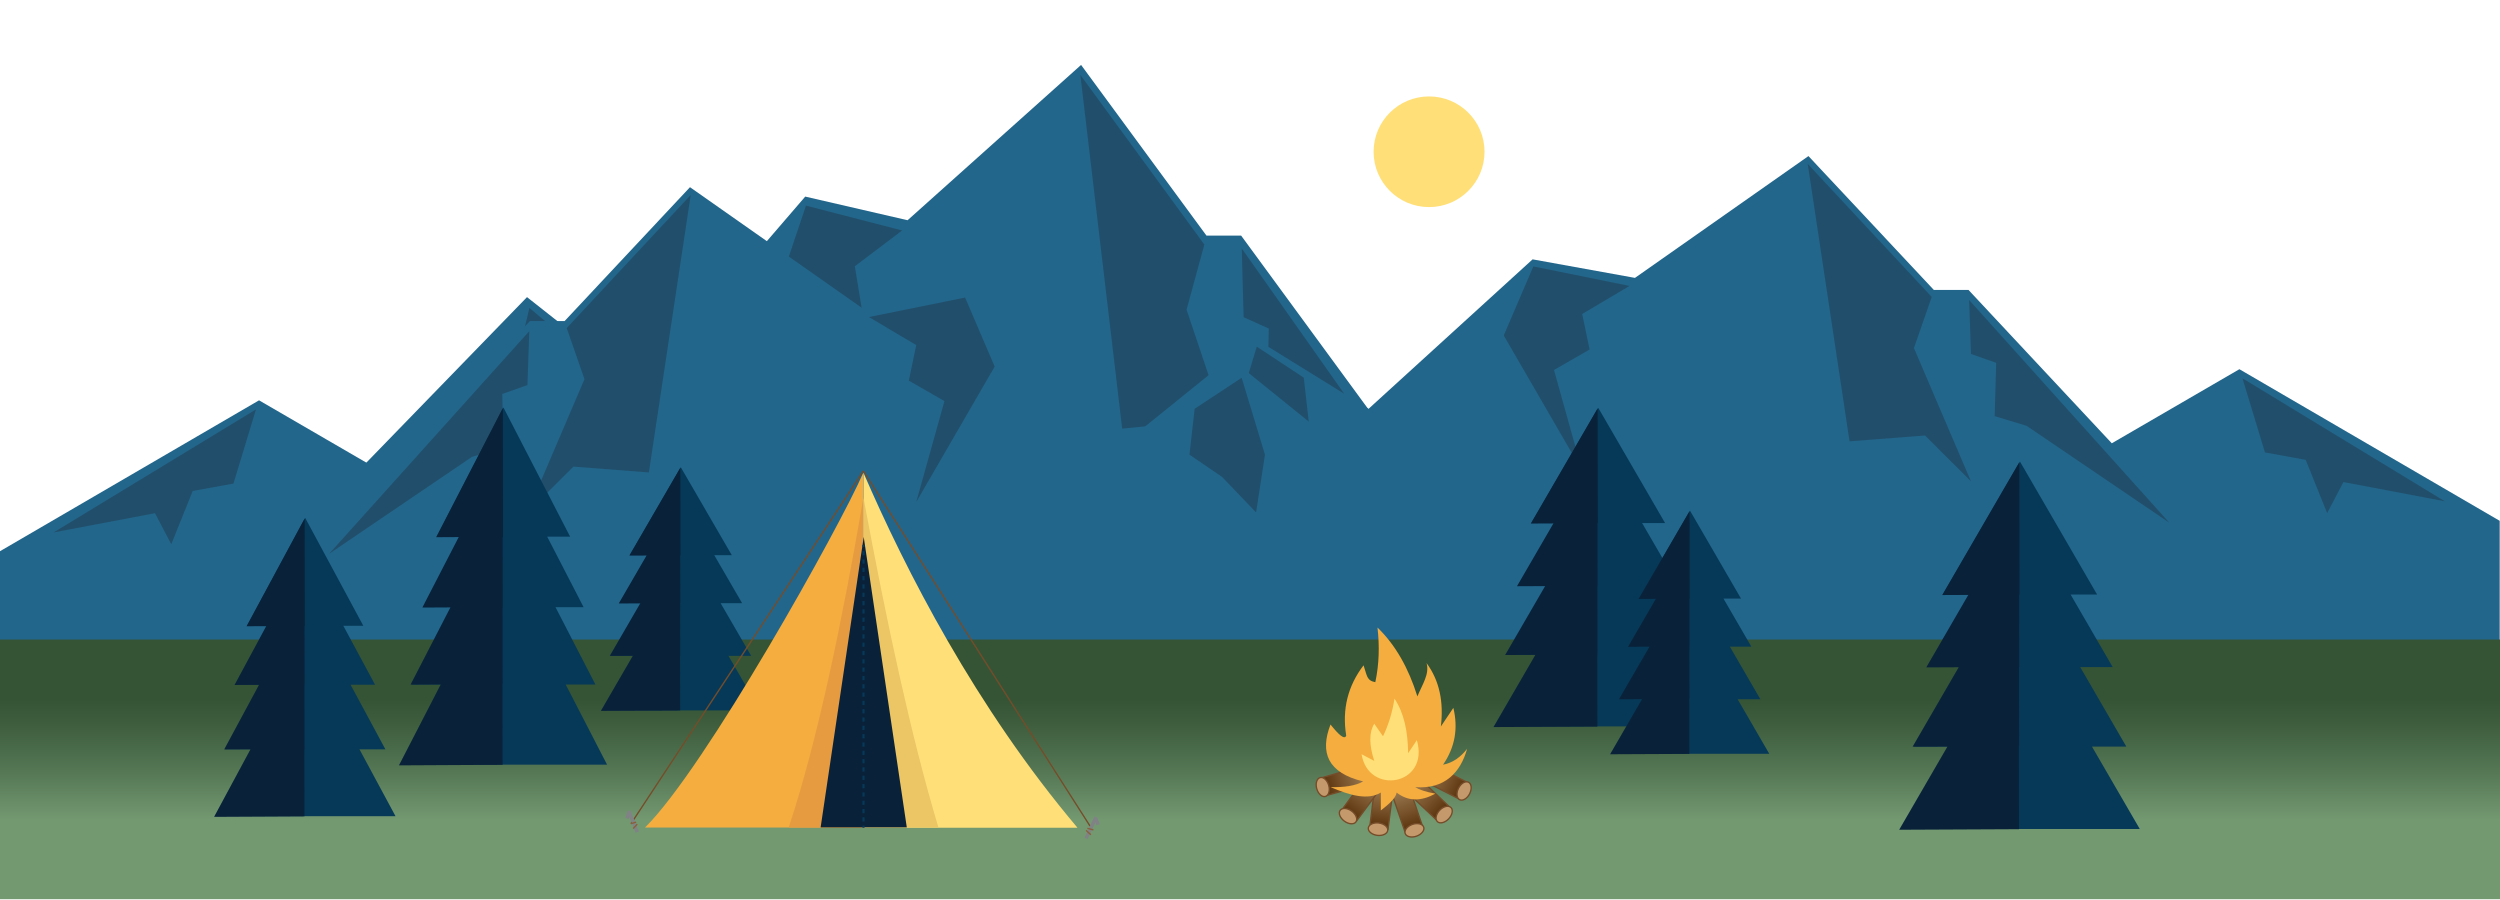 <?xml version="1.0" encoding="utf-8"?>
<!-- Generator: Adobe Illustrator 26.5.0, SVG Export Plug-In . SVG Version: 6.00 Build 0)  -->
<svg version="1.1" id="Layer_1" xmlns="http://www.w3.org/2000/svg" xmlns:xlink="http://www.w3.org/1999/xlink" x="0px" y="0px"
	 viewBox="0 0 3620 1303" style="enable-background:new 0 0 3620 1303;" xml:space="preserve">
<style type="text/css">
	.st0{fill:#22668C;}
	.st1{fill:#214F6B;}
	.st2{fill:url(#SVGID_1_);}
	.st3{fill:#FFDF77;}
	.st4{fill:#063958;}
	.st5{fill:#09223A;}
	.st6{fill:#F4AD3E;}
	.st7{fill:#E69B41;}
	.st8{fill:none;stroke:#754C29;stroke-width:2;stroke-miterlimit:10;}
	.st9{fill:#ECC565;}
	.st10{fill:none;stroke:#063958;stroke-width:3;stroke-miterlimit:10;}
	.st11{fill:none;stroke:#063958;stroke-width:3;stroke-miterlimit:10;stroke-dasharray:6.023,6.023;}
	.st12{fill:none;stroke:#808285;stroke-width:5;stroke-miterlimit:10;}
	.st13{fill:none;stroke:#8B5E3C;stroke-width:2;stroke-miterlimit:10;}
	.st14{fill:url(#SVGID_00000163059564866460411850000002377885760765735824_);stroke:#754C29;stroke-width:2;stroke-miterlimit:10;}
	.st15{fill:#C49A6C;stroke:#754C29;stroke-width:2;stroke-miterlimit:10;}
	.st16{fill:url(#SVGID_00000093174638909685982220000013292284351702865287_);stroke:#754C29;stroke-width:2;stroke-miterlimit:10;}
	.st17{fill:url(#SVGID_00000145054129944612920730000017863433271759877040_);stroke:#754C29;stroke-width:2;stroke-miterlimit:10;}
	.st18{fill:url(#SVGID_00000155142624018971044600000010945313259142655658_);stroke:#754C29;stroke-width:2;stroke-miterlimit:10;}
	.st19{fill:url(#SVGID_00000130630528690334726880000011505233508962554292_);stroke:#754C29;stroke-width:2;stroke-miterlimit:10;}
	.st20{fill:url(#SVGID_00000074431453060407711820000000114655206079202206_);stroke:#754C29;stroke-width:2;stroke-miterlimit:10;}
</style>
<g>
	<polygon class="st0" points="2566.32,767.41 2189.4,487.49 2004.63,624.27 1797.17,341.17 1746.96,341.17 1565.4,94 1314.18,318.9 
		1165.96,284.67 928.43,560.65 763.11,430.23 406.19,797.94 406.19,998.03 2566.32,998.03 	"/>
	<polygon class="st1" points="1564.31,108.37 1624.9,620.68 1734.21,609.9 1800.74,694.51 1718.18,448.43 1743.91,354.1 	"/>
	<polygon class="st1" points="1167.05,297.7 1124.16,425.19 1237.82,675.37 1196.96,488.93 1248.54,451.16 1237.82,385.54 
		1306.35,333.71 	"/>
	<polygon class="st1" points="766.57,445.81 732.79,587.87 745.66,694.51 794.98,628.89 842.16,587.87 834.66,503.11 	"/>
	<polygon class="st1" points="2193.81,504.19 2226.42,641.19 2285.4,654.86 2316.49,753.29 2340.08,695.87 2486.98,731.42 	"/>
	<polygon class="st1" points="1798.06,359.71 1800.74,459.36 1837.2,475.77 1835.05,574.2 1881.16,591.97 2088.1,771.07 	"/>
</g>
<g>
	<polygon class="st0" points="3619.56,754.16 3242.64,534.61 3057.87,641.89 2850.41,419.84 2800.2,419.84 2618.63,225.99 
		2367.41,402.38 2219.19,375.54 1981.66,591.99 1816.34,489.7 1459.42,778.1 1459.42,935.03 3619.56,935.03 	"/>
	<polygon class="st1" points="2617.55,237.26 2678.13,639.07 2787.44,630.61 2853.98,696.97 2771.41,503.97 2797.15,429.99 	"/>
	<polygon class="st1" points="2220.28,385.75 2177.39,485.74 2291.05,681.96 2250.2,535.74 2301.77,506.12 2291.05,454.65 
		2359.58,414 	"/>
	<polygon class="st1" points="1819.8,501.92 1786.03,613.34 1798.89,696.97 1848.22,645.51 1895.4,613.34 1887.89,546.86 	"/>
	<polygon class="st1" points="3247.04,547.7 3279.66,655.16 3338.63,665.88 3369.72,743.08 3393.31,698.05 3540.21,725.92 	"/>
	<polygon class="st1" points="2851.3,434.39 2853.98,512.55 2890.43,525.42 2888.29,602.62 2934.4,616.56 3141.34,757.02 	"/>
</g>
<g>
	<polygon class="st0" points="-1.83,799.22 375.09,579.67 559.86,686.95 767.32,464.91 817.53,464.91 999.09,271.05 1250.31,447.44 
		1398.53,420.6 1636.06,637.05 1801.38,534.76 2158.3,823.16 2158.3,980.1 -1.83,980.1 	"/>
	<polygon class="st1" points="1000.17,282.32 939.59,684.14 830.28,675.68 763.75,742.04 846.31,549.03 820.57,475.05 	"/>
	<polygon class="st1" points="1397.44,430.81 1440.33,530.81 1326.67,727.03 1367.53,580.8 1315.95,551.18 1326.67,499.71 
		1258.14,459.06 	"/>
	<polygon class="st1" points="1797.92,546.98 1831.7,658.4 1818.83,742.04 1769.51,690.57 1722.33,658.4 1729.83,591.92 	"/>
	<polygon class="st1" points="370.68,592.77 338.07,700.22 279.09,710.94 248,788.14 224.41,743.11 77.51,770.99 	"/>
	<polygon class="st1" points="766.43,479.46 763.75,557.61 727.29,570.48 729.43,647.68 683.33,661.62 476.39,802.08 	"/>
</g>
<linearGradient id="SVGID_1_" gradientUnits="userSpaceOnUse" x1="1809.5" y1="926" x2="1809.5" y2="1302">
	<stop  offset="0.233" style="stop-color:#355436"/>
	<stop  offset="0.331" style="stop-color:#3E5E3E"/>
	<stop  offset="0.514" style="stop-color:#567855"/>
	<stop  offset="0.694" style="stop-color:#739971"/>
</linearGradient>
<rect x="-1" y="926" class="st2" width="3621" height="376"/>
<ellipse class="st3" cx="2069.29" cy="219.75" rx="80.31" ry="80.12"/>
<g>
	<polygon class="st4" points="579.65,1107.2 639.5,991.23 596.1,991.23 653.9,879.27 612.85,879.27 665.58,777.11 632.39,777.11 
		728.97,590 825.56,777.11 792.36,777.11 845.1,879.27 804.41,879.27 862.21,991.23 819.17,991.23 879.03,1107.2 	"/>
	<polygon class="st5" points="577.65,1108.25 638.14,991.08 594.48,991.31 652.22,879.44 611.59,879.66 664.22,777.69 
		631.56,777.87 728.14,590.76 728.41,777.35 727.89,777.35 728.03,879.04 727.73,879.04 727.89,990.59 727.59,990.6 727.76,1107.44 
			"/>
</g>
<g>
	<polygon class="st4" points="871.58,1028.61 917.37,949.68 884.17,949.68 928.38,873.47 896.97,873.47 937.31,803.94 
		911.92,803.94 985.8,676.58 1059.68,803.94 1034.29,803.94 1074.63,873.47 1043.51,873.47 1087.72,949.68 1054.8,949.68 
		1100.59,1028.61 	"/>
	<polygon class="st5" points="870.05,1029.33 916.32,949.58 882.92,949.73 927.09,873.59 896.01,873.74 936.27,804.34 
		911.29,804.46 985.17,677.1 985.37,804.1 984.97,804.1 985.08,873.32 984.86,873.32 984.98,949.25 984.75,949.25 984.87,1028.78 	
		"/>
</g>
<g>
	<polygon class="st4" points="2164.55,1051.85 2224.55,948.41 2181.05,948.41 2238.99,848.53 2197.83,848.53 2250.69,757.4 
		2217.42,757.4 2314.25,590.49 2411.07,757.4 2377.79,757.4 2430.66,848.53 2389.87,848.53 2447.81,948.41 2404.67,948.41 
		2464.68,1051.85 	"/>
	<polygon class="st5" points="2162.55,1052.79 2223.18,948.27 2179.41,948.47 2237.3,848.69 2196.57,848.88 2249.33,757.92 
		2216.59,758.08 2313.41,591.17 2313.68,757.61 2313.16,757.62 2313.3,848.32 2313.01,848.32 2313.16,947.84 2312.86,947.84 
		2313.03,1052.07 	"/>
</g>
<g>
	<polygon class="st4" points="2332.91,1091.47 2378.7,1012.54 2345.5,1012.54 2389.71,936.33 2358.3,936.33 2398.64,866.79 
		2373.26,866.79 2447.14,739.44 2521.02,866.79 2495.62,866.79 2535.96,936.33 2504.84,936.33 2549.05,1012.54 2516.13,1012.54 
		2561.92,1091.47 	"/>
	<polygon class="st5" points="2331.39,1092.18 2377.65,1012.43 2344.25,1012.59 2388.42,936.45 2357.34,936.59 2397.6,867.19 
		2372.62,867.31 2446.5,739.95 2446.7,866.96 2446.3,866.96 2446.41,936.17 2446.19,936.17 2446.31,1012.1 2446.08,1012.1 
		2446.21,1091.63 	"/>
</g>
<g>
	<path class="st6" d="M1250.14,684.26c-33.25,77.02-229.27,428.51-316.14,513.96h316.14V684.26z"/>
	<path class="st7" d="M1250.14,721.45c-32.08,186.05-66.75,351.83-108.12,476.78h108.12V721.45z"/>
	<line class="st8" x1="1250.14" y1="681.93" x2="1578.42" y2="1196.23"/>
	<line class="st8" x1="1250.14" y1="681.93" x2="913.63" y2="1192.73"/>
	<path class="st3" d="M1250.32,684.6c60.84,140.56,162.01,338.94,309.88,513.96h-309.88V684.6z"/>
	<path class="st9" d="M1250.44,721.28c33.82,182.31,69.36,347.14,108.37,476.78l-108.37,0V721.28z"/>
	<polygon class="st5" points="1250.66,777.46 1313.04,1198.06 1188.27,1198.06 	"/>
	<g>
		<line class="st4" x1="1250.32" y1="789.02" x2="1250.32" y2="1198.56"/>
		<g>
			<line class="st10" x1="1250.32" y1="789.02" x2="1250.32" y2="792.02"/>
			<line class="st11" x1="1250.32" y1="798.04" x2="1250.32" y2="1192.55"/>
			<line class="st10" x1="1250.32" y1="1195.56" x2="1250.32" y2="1198.56"/>
		</g>
	</g>
	<g>
		<line class="st12" x1="910.42" y1="1174.06" x2="922.75" y2="1204.98"/>
		<line class="st12" x1="910.64" y1="1176.48" x2="907.74" y2="1185.15"/>
		<line class="st13" x1="916.85" y1="1199.73" x2="922.75" y2="1193.31"/>
		<line class="st13" x1="913.63" y1="1192.73" x2="921.14" y2="1190.4"/>
	</g>
	<g>
		<line class="st12" x1="1587.08" y1="1183.08" x2="1572.63" y2="1214"/>
		<line class="st12" x1="1586.82" y1="1185.49" x2="1590.22" y2="1194.16"/>
		<line class="st13" x1="1579.54" y1="1208.75" x2="1572.63" y2="1202.33"/>
		<line class="st13" x1="1583.31" y1="1201.75" x2="1574.52" y2="1199.41"/>
	</g>
</g>
<g>
	<g>
		
			<linearGradient id="SVGID_00000093178692698255063910000012423454464273194136_" gradientUnits="userSpaceOnUse" x1="1715.199" y1="504.531" x2="1879.81" y2="504.531" gradientTransform="matrix(0.855 0.436 -0.433 0.85 729.631 -103.151)">
			<stop  offset="1.491781e-07" style="stop-color:#C1AB82"/>
			<stop  offset="0.187" style="stop-color:#BEA77E"/>
			<stop  offset="0.355" style="stop-color:#B49B72"/>
			<stop  offset="0.517" style="stop-color:#A5885F"/>
			<stop  offset="0.674" style="stop-color:#916F47"/>
			<stop  offset="0.827" style="stop-color:#78532B"/>
			<stop  offset="0.962" style="stop-color:#603913"/>
			<stop  offset="1" style="stop-color:#603913"/>
		</linearGradient>
		
			<polygon style="fill:url(#SVGID_00000093178692698255063910000012423454464273194136_);stroke:#754C29;stroke-width:2;stroke-miterlimit:10;" points="
			2112.43,1156.68 1971.68,1084.94 1983.8,1061.16 2124.55,1132.9 		"/>
		
			<ellipse transform="matrix(0.454 -0.891 0.891 0.454 136.796 2514.27)" class="st15" cx="2120.12" cy="1145.51" rx="14.18" ry="9.02"/>
		
			<linearGradient id="SVGID_00000163755725486850183880000001900525112491306385_" gradientUnits="userSpaceOnUse" x1="1491.174" y1="449.992" x2="1655.784" y2="449.992" gradientTransform="matrix(0.695 0.662 -0.658 0.691 1234.459 -229.072)">
			<stop  offset="1.491781e-07" style="stop-color:#C1AB82"/>
			<stop  offset="0.187" style="stop-color:#BEA77E"/>
			<stop  offset="0.355" style="stop-color:#B49B72"/>
			<stop  offset="0.517" style="stop-color:#A5885F"/>
			<stop  offset="0.674" style="stop-color:#916F47"/>
			<stop  offset="0.827" style="stop-color:#78532B"/>
			<stop  offset="0.962" style="stop-color:#603913"/>
			<stop  offset="1" style="stop-color:#603913"/>
		</linearGradient>
		
			<polygon style="fill:url(#SVGID_00000163755725486850183880000001900525112491306385_);stroke:#754C29;stroke-width:2;stroke-miterlimit:10;" points="
			2080,1187.29 1965.6,1078.34 1984.01,1059.01 2098.41,1167.96 		"/>
		
			<ellipse transform="matrix(0.69 -0.724 0.724 0.69 -204.8 1879.695)" class="st15" cx="2090.56" cy="1178.78" rx="14.18" ry="9.02"/>
		
			<linearGradient id="SVGID_00000114785243122852927980000008738558137901778108_" gradientUnits="userSpaceOnUse" x1="1114.74" y1="480.041" x2="1279.351" y2="480.041" gradientTransform="matrix(0.312 0.908 -0.902 0.31 2080.629 -110.103)">
			<stop  offset="1.491781e-07" style="stop-color:#C1AB82"/>
			<stop  offset="0.187" style="stop-color:#BEA77E"/>
			<stop  offset="0.355" style="stop-color:#B49B72"/>
			<stop  offset="0.517" style="stop-color:#A5885F"/>
			<stop  offset="0.674" style="stop-color:#916F47"/>
			<stop  offset="0.827" style="stop-color:#78532B"/>
			<stop  offset="0.962" style="stop-color:#603913"/>
			<stop  offset="1" style="stop-color:#603913"/>
		</linearGradient>
		
			<polygon style="fill:url(#SVGID_00000114785243122852927980000008738558137901778108_);stroke:#754C29;stroke-width:2;stroke-miterlimit:10;" points="
			2034.31,1204.2 1982.94,1054.81 2008.18,1046.13 2059.55,1195.52 		"/>
		
			<ellipse transform="matrix(0.946 -0.325 0.325 0.946 -279.419 731.109)" class="st15" cx="2047.6" cy="1201.51" rx="14.18" ry="9.02"/>
		
			<linearGradient id="SVGID_00000024714412930016289180000015606629328077687955_" gradientUnits="userSpaceOnUse" x1="805.976" y1="673.473" x2="970.587" y2="673.473" gradientTransform="matrix(-0.119 0.952 -0.946 -0.119 2749.879 354.624)">
			<stop  offset="1.491781e-07" style="stop-color:#C1AB82"/>
			<stop  offset="0.187" style="stop-color:#BEA77E"/>
			<stop  offset="0.355" style="stop-color:#B49B72"/>
			<stop  offset="0.517" style="stop-color:#A5885F"/>
			<stop  offset="0.674" style="stop-color:#916F47"/>
			<stop  offset="0.827" style="stop-color:#78532B"/>
			<stop  offset="0.962" style="stop-color:#603913"/>
			<stop  offset="1" style="stop-color:#603913"/>
		</linearGradient>
		
			<polygon style="fill:url(#SVGID_00000024714412930016289180000015606629328077687955_);stroke:#754C29;stroke-width:2;stroke-miterlimit:10;" points="
			1983.41,1197.29 2003.07,1040.53 2029.55,1043.85 2009.89,1200.61 		"/>
		
			<ellipse transform="matrix(0.124 -0.992 0.992 0.124 556.689 3032.315)" class="st15" cx="1996.53" cy="1200.72" rx="9.02" ry="14.18"/>
		
			<linearGradient id="SVGID_00000092451470038922138110000016158218344163909526_" gradientUnits="userSpaceOnUse" x1="603.94" y1="1015.347" x2="768.551" y2="1015.347" gradientTransform="matrix(-0.57 0.772 -0.768 -0.566 3170.696 1161.701)">
			<stop  offset="1.491781e-07" style="stop-color:#C1AB82"/>
			<stop  offset="0.187" style="stop-color:#BEA77E"/>
			<stop  offset="0.355" style="stop-color:#B49B72"/>
			<stop  offset="0.517" style="stop-color:#A5885F"/>
			<stop  offset="0.674" style="stop-color:#916F47"/>
			<stop  offset="0.827" style="stop-color:#78532B"/>
			<stop  offset="0.962" style="stop-color:#603913"/>
			<stop  offset="1" style="stop-color:#603913"/>
		</linearGradient>
		
			<polygon style="fill:url(#SVGID_00000092451470038922138110000016158218344163909526_);stroke:#754C29;stroke-width:2;stroke-miterlimit:10;" points="
			1942.83,1172.9 2036.57,1045.74 2058.04,1061.57 1964.3,1188.74 		"/>
		
			<ellipse transform="matrix(0.593 -0.805 0.805 0.593 -157.692 2052.47)" class="st15" cx="1952.59" cy="1182.31" rx="9.02" ry="14.18"/>
		
			<linearGradient id="SVGID_00000129911021303237829600000011883379551827363751_" gradientUnits="userSpaceOnUse" x1="643.638" y1="1502.62" x2="808.249" y2="1502.62" gradientTransform="matrix(-0.923 0.262 -0.26 -0.917 3054.499 2305.945)">
			<stop  offset="1.491781e-07" style="stop-color:#C1AB82"/>
			<stop  offset="0.187" style="stop-color:#BEA77E"/>
			<stop  offset="0.355" style="stop-color:#B49B72"/>
			<stop  offset="0.517" style="stop-color:#A5885F"/>
			<stop  offset="0.674" style="stop-color:#916F47"/>
			<stop  offset="0.827" style="stop-color:#78532B"/>
			<stop  offset="0.962" style="stop-color:#603913"/>
			<stop  offset="1" style="stop-color:#603913"/>
		</linearGradient>
		
			<polygon style="fill:url(#SVGID_00000129911021303237829600000011883379551827363751_);stroke:#754C29;stroke-width:2;stroke-miterlimit:10;" points="
			1913.39,1126.22 2065.37,1083.1 2072.66,1108.77 1920.68,1151.9 		"/>
		
			<ellipse transform="matrix(0.962 -0.273 0.273 0.962 -238.367 566.186)" class="st15" cx="1915.35" cy="1139.64" rx="9.02" ry="14.18"/>
	</g>
	<path class="st6" d="M2022.3,1147.63c-0.74,7.25-10.35,16.29-22.88,25.91v-25.91c-18.64,11.51-44.82,4.13-72.86-7.91
		c19.8,0.5,36.13-1.8,47.28-8.25c-51.61-12.41-62.91-41.76-47.28-82.42c11.49,14.49,20.3,22.73,22.74,16.16
		c-6.17-38.27,2.43-72.14,25.13-101.81c5.14,14.92,4.35,22.04,17.01,24.41c5.6-26.06,6.22-52.47,3.16-79.12
		c26.13,25.18,45.01,58.85,57.76,99.69c7.12-17.41,17.78-32.07,13.34-48.21c18.97,25.79,24.84,56.77,20.68,91.73l18.08-26.9
		c7.07,29.2,2.67,56.71-14.92,82.29c13.96-2.69,25.32-10.84,34.81-22.94c-9.35,33.84-32.24,58.85-75.16,55.38
		c5.55,3.57,14.53,6.81,29.27,9.49C2057.96,1160.38,2039.09,1160.8,2022.3,1147.63z"/>
	<path class="st3" d="M2019.2,1011.54c-3.21,20.75-8.94,38.75-16.62,54.59l-12.66-18.2c-7.61,12.34-7.7,30.21,0,53.84l-18.39-9.7
		c9.68,60.3,99.09,45.27,80.1-20.4l-12.66,18.99C2038.67,1059.22,2032.97,1032.13,2019.2,1011.54z"/>
</g>
<g>
	<polygon class="st4" points="311.73,1181.89 363.92,1085.04 326.08,1085.04 376.47,991.53 340.68,991.53 386.65,906.2 
		357.72,906.2 441.92,749.93 526.12,906.2 497.18,906.2 543.15,991.53 507.69,991.53 558.07,1085.04 520.55,1085.04 572.74,1181.89 
			"/>
	<polygon class="st5" points="310,1182.77 362.73,1084.91 324.66,1085.1 375,991.67 339.58,991.86 385.47,906.69 356.99,906.84 
		441.19,750.57 441.43,906.4 440.97,906.41 441.1,991.33 440.84,991.33 440.98,1084.5 440.71,1084.51 440.86,1182.09 	"/>
</g>
<g>
	<polygon class="st4" points="2752.3,1200.41 2821.5,1081.12 2771.33,1081.12 2838.15,965.94 2790.68,965.94 2851.65,860.85 
		2813.28,860.85 2924.94,668.37 3036.6,860.85 2998.22,860.85 3059.18,965.94 3012.15,965.94 3078.96,1081.12 3029.21,1081.12 
		3098.41,1200.41 	"/>
	<polygon class="st5" points="2750,1201.49 2819.92,1080.96 2769.45,1081.2 2836.2,966.12 2789.23,966.35 2850.08,861.45 
		2812.32,861.63 2923.98,669.16 2924.28,861.1 2923.68,861.1 2923.85,965.7 2923.5,965.7 2923.69,1080.46 2923.34,1080.46 
		2923.53,1200.66 	"/>
</g>
</svg>
